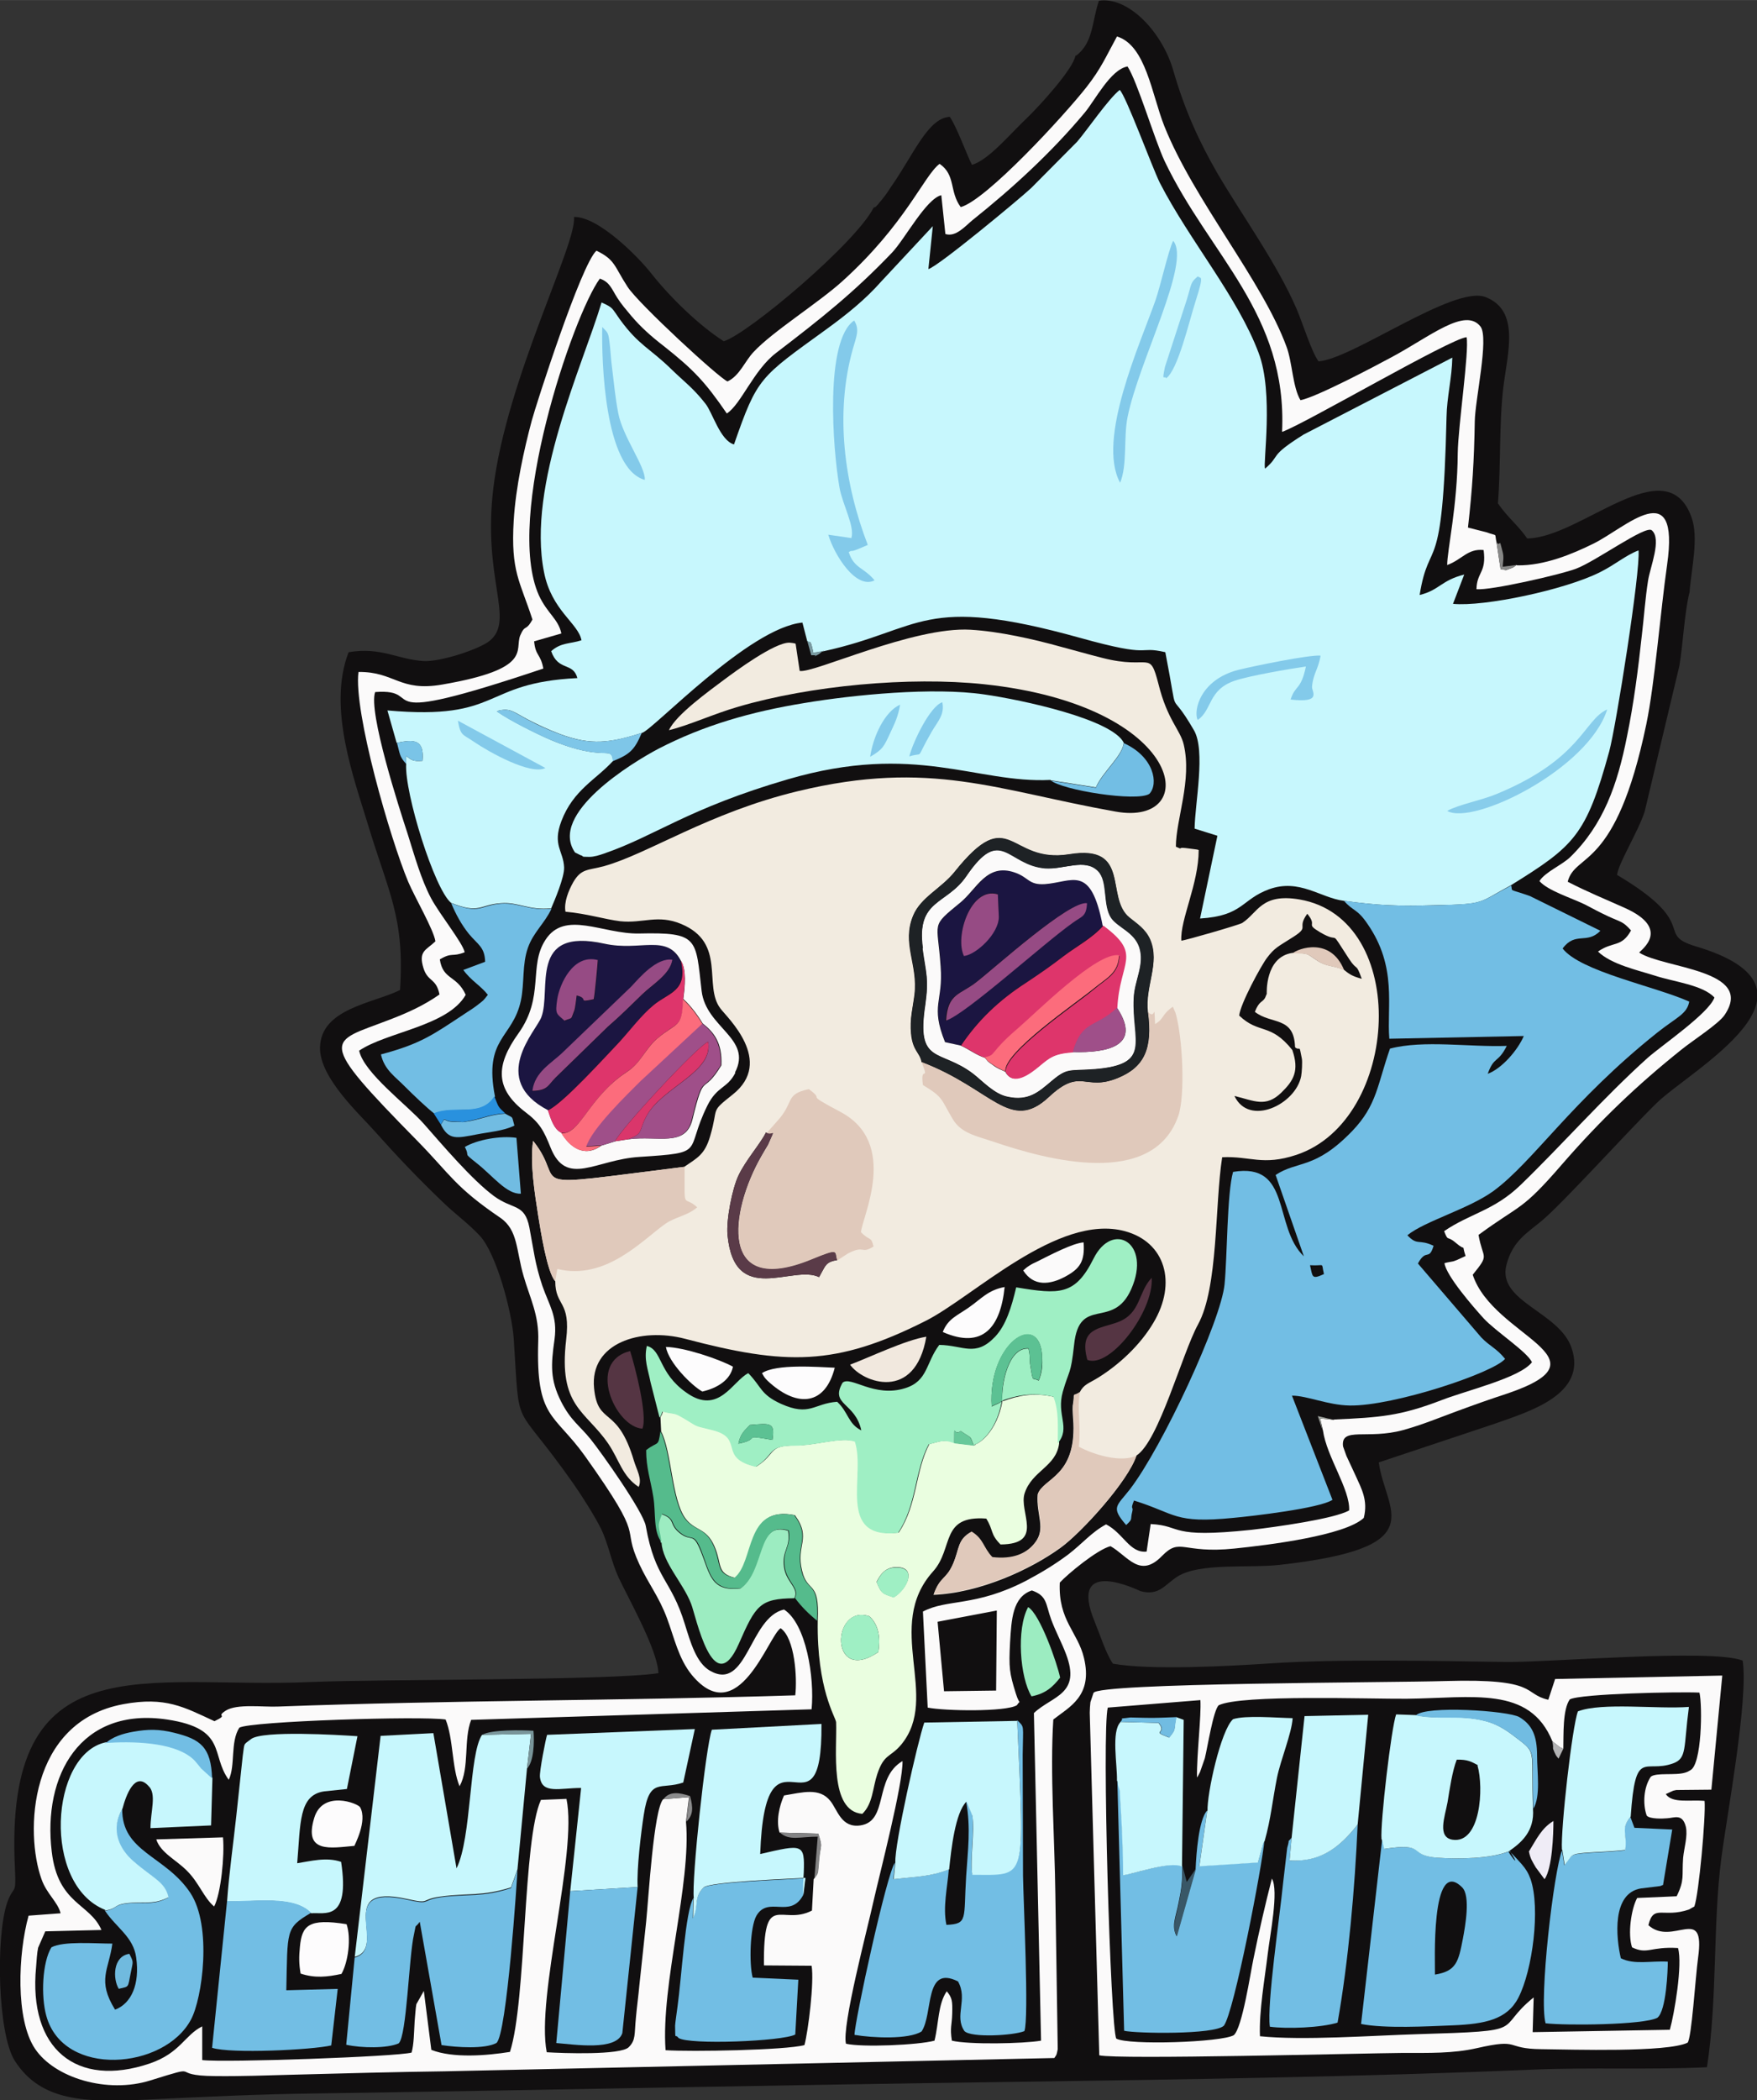 <?xml version="1.0" encoding="UTF-8"?>
<!DOCTYPE svg PUBLIC "-//W3C//DTD SVG 1.1//EN" "http://www.w3.org/Graphics/SVG/1.1/DTD/svg11.dtd">
<!-- Creator: CorelDRAW -->
<svg xmlns="http://www.w3.org/2000/svg" xml:space="preserve" width="34.6mm" height="41.346mm" version="1.1" style="shape-rendering:geometricPrecision; text-rendering:geometricPrecision; image-rendering:optimizeQuality; fill-rule:evenodd; clip-rule:evenodd"
viewBox="0 0 51.61 61.67"
 xmlns:xlink="http://www.w3.org/1999/xlink"
 xmlns:xodm="http://www.corel.com/coreldraw/odm/2003">
 <rect x="0" y="0" width="51.61" height="61.67" fill="#333333" stroke="none"/>
 <defs>
  <style type="text/css">
   <![CDATA[
    .fil0 {fill:#110F10}
    .fil8 {fill:#1B1541}
    .fil9 {fill:#1E2225}
    .fil27 {fill:#2991DE}
    .fil29 {fill:#395767}
    .fil21 {fill:#553543}
    .fil13 {fill:#55BB8C}
    .fil16 {fill:#5A3B48}
    .fil25 {fill:#5CC193}
    .fil33 {fill:#68C89A}
    .fil28 {fill:#70BADE}
    .fil19 {fill:#71BCE2}
    .fil4 {fill:#72BEE4}
    .fil32 {fill:#79959A}
    .fil37 {fill:#7A9BA2}
    .fil30 {fill:#7AC4E7}
    .fil23 {fill:#7EC6E8}
    .fil31 {fill:#838384}
    .fil15 {fill:#83CAEA}
    .fil35 {fill:#888887}
    .fil22 {fill:#88CDEB}
    .fil34 {fill:#8B8B8C}
    .fil17 {fill:#964B84}
    .fil11 {fill:#9CECC1}
    .fil38 {fill:#9EA29D}
    .fil12 {fill:#9F4F89}
    .fil6 {fill:#9FEFC4}
    .fil36 {fill:#B3B3B4}
    .fil1 {fill:#C7F7FD}
    .fil24 {fill:#DA366B}
    .fil10 {fill:#DE356B}
    .fil7 {fill:#E0C9BB}
    .fil5 {fill:#EAFEE0}
    .fil26 {fill:#EFECF6}
    .fil20 {fill:#F1E8DE}
    .fil2 {fill:#F2EBE0}
    .fil3 {fill:#FBFAFA}
    .fil14 {fill:#FC6C7C}
    .fil18 {fill:#FDFCFD}
   ]]>
  </style>
 </defs>
 <g id="Camada_x0020_1">
  <g id="_2050966989024">
   <path class="fil0" d="M31.59 1.63c-0.06,0.39 -1.05,1.47 -1.39,1.8 -0.56,0.53 -1.15,1.26 -1.65,1.41 -0.17,-0.34 -0.44,-1.1 -0.65,-1.41 -0.64,0.03 -1.06,1.1 -1.71,2.03 -0.1,0.15 -0.14,0.22 -0.26,0.37 -0.01,0.02 -0.13,0.15 -0.13,0.16 -0.13,0.14 -0.05,0.06 -0.14,0.11 -0.53,1.04 -3.67,3.69 -4.4,3.92 -0.75,-0.48 -1.59,-1.31 -2.12,-1.98 -0.39,-0.5 -1.57,-1.69 -2.28,-1.67 0.09,0.79 -1.98,4.75 -2.37,7.97 -0.32,2.67 0.64,3.85 -0.1,4.47 -0.3,0.25 -1.46,0.63 -1.95,0.6 -0.77,-0.05 -1.25,-0.42 -2.2,-0.26 -0.63,1.62 0.16,3.71 0.58,5.1 0.6,1.98 1.07,2.7 0.93,4.82 -0.78,0.39 -2.34,0.54 -2.35,1.7 -0.01,0.89 1.2,1.98 1.61,2.45 0.67,0.75 1.27,1.38 1.99,2.07 0.38,0.37 0.72,0.6 1.09,0.99 0.49,0.52 0.95,2.25 1,3.03 0.19,2.87 -0.05,1.68 1.77,4.28 0.23,0.33 0.6,0.91 0.79,1.29 0.22,0.45 0.3,0.96 0.52,1.44 0.28,0.6 1.15,2.13 1.17,2.81 -1.46,0.22 -8.11,0.17 -10.24,0.26 -4.84,0.21 -9.01,-1.23 -8.66,5.5 0.04,0.8 -0.04,0.44 -0.23,0.98 -0.34,1 -0.28,3.87 0.23,4.65 0.77,1.19 2.06,1.22 3.88,1.13 1.69,-0.08 3.26,-0.16 4.98,-0.18 6.83,-0.1 13.66,-0.25 20.48,-0.34 4.96,-0.07 10.31,-0.15 15.26,-0.36 1.67,-0.07 3.43,0.01 5.1,-0.07 0.31,-2 0.17,-4.18 0.42,-6.12 0.17,-1.31 0.8,-4.66 0.63,-5.82 -0.91,-0.36 -5.73,0.06 -6.97,0.04 -2.07,-0.03 -4.92,-0.09 -6.88,0.04 -1.18,0.08 -3.55,0.21 -4.65,0.01 -0.21,-0.31 -0.37,-0.83 -0.53,-1.22 -0.83,-1.99 1.33,-0.91 1.34,-0.91 0.55,0.15 0.71,-0.19 1.09,-0.43 0.66,-0.41 2.08,-0.24 2.99,-0.34 4.57,-0.51 3.11,-1.57 2.92,-3.01l3.42 -1.14c0.98,-0.35 2.72,-0.85 2.24,-2.23 -0.37,-1.06 -2.19,-1.35 -1.91,-2.43 0.18,-0.7 0.61,-0.94 1.02,-1.28 0.63,-0.52 2.55,-2.65 3.39,-3.47 0.99,-0.97 5.39,-3.34 1.16,-4.6 -1.24,-0.37 0.17,-0.62 -2.32,-2.1 0.04,-0.35 0.62,-1.27 0.81,-1.86l1.02 -4.28c0.11,-0.66 0.15,-1.58 0.3,-2.17 0.05,-0.68 0.28,-1.6 0.05,-2.21 -0.75,-2.02 -3.24,0.62 -4.82,0.64 -0.27,-0.39 -0.58,-0.62 -0.86,-1.03 0.09,-1.15 0.03,-2.33 0.16,-3.42 0.13,-1.03 0.49,-2.25 -0.53,-2.64 -0.93,-0.35 -3.9,1.82 -4.9,1.89 -0.21,-0.29 -0.46,-1.11 -0.64,-1.53 -0.57,-1.33 -1.61,-2.76 -2.34,-4.01 -0.53,-0.92 -0.95,-1.84 -1.28,-2.98 -0.32,-1.14 -1.32,-2.2 -2.19,-2.07 -0.21,0.61 -0.16,1.24 -0.68,1.62z"/>
   <path class="fil1" d="M11.66 21.81c0.49,-0.1 0.81,-0.11 0.75,0.53 -0.29,0.02 -0.31,-0.02 -0.48,-0.14l0 0.23c-0.05,0.85 0.83,3.68 1.32,4.08 0.85,0.34 0.83,0.05 1.47,0.01 0.5,-0.04 0.83,0.22 1.47,0.15 0.1,-0.23 0.39,-0.91 0.38,-1.2 -0.02,-0.49 -0.35,-0.65 -0.08,-1.36 0.35,-0.92 1.02,-1.22 1.52,-1.77 -0.05,-0.48 -0.23,0.06 -1.84,-0.62 -0.42,-0.18 -1.21,-0.58 -1.57,-0.83 0.02,-0.01 0.05,-0.03 0.07,-0.03 0.33,-0.07 0.42,0.05 0.84,0.27 0.35,0.18 0.57,0.28 0.93,0.42 0.93,0.35 1.49,0.26 2.42,-0.03 0.33,-0.1 3.14,-3.09 4.71,-3.24l0.14 0.54c0.09,0.1 0.09,-0.11 0.18,0.35l0.31 -0.05c2.92,-0.64 2.86,-1.69 7.53,-0.39 2.19,0.61 1.64,0.22 2.5,0.42 0.43,2.22 0.04,0.91 0.84,2.29 0.35,0.6 0.03,2.15 0.02,2.89l0.67 0.21 -0.51 2.43c1.27,-0.08 1.21,-0.56 2.03,-0.86 0.89,-0.32 1.5,0.25 2.19,0.34 1.04,0.14 1.57,0.16 2.68,0.13 1.5,-0.03 1.25,-0.06 2.22,-0.58 1.87,-1.16 2.22,-1.46 2.9,-3.94 0.2,-0.74 0.92,-5.29 0.86,-5.9 -0.39,0.15 -0.67,0.41 -1.13,0.64 -1.03,0.52 -3.41,1.02 -4.32,0.93l0.33 -0.86c-0.68,0.17 -0.73,0.46 -1.31,0.6 0.29,-1.78 0.68,-0.34 0.79,-5.22 0.01,-0.6 0.16,-1.16 0.17,-1.75l-4.37 2.26c-1.05,0.66 -0.65,0.59 -1.13,1 -0.07,-0.13 0.26,-2.22 -0.19,-3.4 -0.62,-1.65 -2.03,-3.3 -2.9,-4.99 -0.22,-0.44 -1,-2.57 -1.18,-2.73 -0.33,0.26 -0.95,1.17 -1.25,1.52l-1.35 1.36c-0.33,0.31 -2.74,2.31 -3.02,2.38l0.13 -1.26 -1.52 1.63c-0.46,0.52 -0.99,0.95 -1.61,1.4 -1.96,1.42 -2.02,1.4 -2.71,3.38 -0.41,-0.12 -0.63,-0.94 -0.84,-1.2 -0.36,-0.46 -0.62,-0.64 -0.98,-0.99 -0.65,-0.64 -0.97,-0.71 -1.53,-1.48 -0.25,-0.35 -0.19,-0.34 -0.54,-0.5 -0.55,1.84 -2.2,5.36 -1.69,7.92 0.22,1.13 1.01,1.5 1.1,2 -0.34,0.11 -0.6,0.06 -0.89,0.32 0.21,0.6 0.64,0.31 0.77,0.79 -2.85,0.14 -2.19,1.25 -5.58,0.95l0.27 0.95z"/>
   <path class="fil2" d="M24.59 37c-0.32,0.05 -0.34,0.16 -0.46,0.37l-0.07 0.13c-0.77,-0.38 -2.49,0.89 -2.69,-1.24 -0.04,-0.45 0.14,-1.36 0.32,-1.74 0.21,-0.45 0.65,-0.94 0.81,-1.27 0.2,0.14 0.31,-0.22 0.06,0.36 -0,0 -0.18,0.3 -0.2,0.34 -0.93,1.62 -1.27,4.16 1.48,3.03 0.85,-0.35 0.66,-0.23 0.75,0.02zm9.13 -7.27c0.14,1.06 -0.1,1.61 -0.88,1.93 -0.99,0.41 -1.08,-0.33 -2.03,0.56 -1.14,1.06 -1.66,-0.24 -3.74,-1.03 -0.05,-0.29 -0.26,-0.32 -0.31,-0.84 -0.04,-0.43 0.05,-0.74 0.1,-1.14 0.11,-0.89 -0.38,-1.5 -0.04,-2.32 0.22,-0.54 0.83,-0.8 1.22,-1.29 1.64,-2.05 1.57,-0.22 3.36,-0.51 1.84,-0.3 1.05,1.27 1.77,1.86 0.22,0.18 0.47,0.33 0.61,0.65 0.3,0.69 -0.16,1.36 -0.07,2.13zm-13.61 4.53c-5.07,0.63 -3.38,0.57 -4.45,-0.76 -0.1,0.63 0.05,1.56 0.15,2.2 0.07,0.43 0.26,1.66 0.5,1.92 -0,0.75 0.46,0.56 0.32,1.72 -0.23,1.96 0.56,2.07 1.23,3.04 0.33,0.48 0.41,0.96 0.9,1.28 0.11,-0.24 -0.06,-0.5 -0.14,-0.77 -0.49,-1.65 -1.06,-1 -1.17,-2.13 -0.13,-1.33 1.37,-1.79 2.67,-1.45 2.96,0.78 4.42,0.81 7.06,-0.52 1.4,-0.7 3.89,-3.17 5.86,-2.64 1.19,0.32 1.54,1.52 0.84,2.69 -0.39,0.66 -1.01,1.23 -1.62,1.61 -0.29,0.18 -0.42,0.19 -0.55,0.44 -0.26,0.18 -0.12,-0.09 -0.2,0.39 -0.01,0.09 0.01,0.41 0.02,0.52 0.06,1.57 -0.89,1.62 -1.05,2.08 -0.05,0.61 0.26,1 -0.09,1.44 -0.25,0.32 -0.65,0.49 -1.25,0.42 -0.27,-0.28 -0.25,-0.53 -0.61,-0.75 -0.42,0.23 -0.34,0.48 -0.54,0.94 -0.21,0.48 -0.38,0.36 -0.57,0.9 1.38,-0.06 2.86,-0.75 3.73,-1.38 0.6,-0.43 1.99,-1.95 2.23,-2.71 0.66,-0.42 1.34,-2.99 1.81,-3.85 0.6,-1.09 0.49,-3.51 0.71,-4.91 0.83,-0.04 1.18,0.26 2.18,-0.07 3.06,-1.02 3.36,-6.94 0.09,-7.5 -1.12,-0.19 -1.22,0.39 -1.68,0.69 -0.07,0.05 -1.69,0.52 -1.79,0.52 -0.04,-0.61 0.51,-1.67 0.51,-2.66 -0.02,-0.01 -0.06,-0.02 -0.08,-0.02l-0.31 -0.04c-0.26,-0.03 -0.04,0.07 -0.28,-0.04 0,-0.8 0.48,-1.95 0.23,-3 -0.1,-0.43 -0.48,-0.72 -0.74,-1.77 -0.27,-1.04 -0.23,-0.41 -1.64,-0.77 -0.44,-0.11 -0.81,-0.22 -1.23,-0.33 -0.79,-0.22 -1.8,-0.45 -2.65,-0.5 -1.68,-0.1 -4.62,1.29 -5.02,1.21l-0.12 -0.8c-0.03,-0.01 -0.07,-0.02 -0.09,-0.02 -0.02,-0 -0.06,-0.01 -0.09,-0.01 -0.44,-0.01 -1.6,0.85 -1.91,1.08 -0.44,0.33 -1.43,1.04 -1.63,1.49 0.58,-0.14 1.34,-0.49 2.04,-0.69 2.11,-0.62 5.02,-0.89 7.21,-0.66 5.95,0.63 6.43,4.2 3.87,3.74 -3.49,-0.62 -5.43,-1.54 -9.33,-0.6 -2.62,0.63 -4.4,1.84 -5.69,2.2 -0.47,0.13 -0.67,0.06 -0.91,0.47 -0.14,0.25 -0.28,0.59 -0.23,0.87 0.65,0.06 1.13,0.22 1.61,0.28 0.66,0.07 1.1,-0.21 1.79,0.08 1.34,0.56 0.64,1.81 1.15,2.48 0.19,0.26 1.6,1.55 0.36,2.53 -0.68,0.54 -0.4,0.34 -0.66,1.22 -0.16,0.55 -0.38,0.64 -0.79,0.92zm17.94 -3.5c0.16,0.11 0.1,-0.13 0.19,0.32 0.02,0.09 0,0.42 -0.02,0.52 -0.16,0.83 -1.53,1.49 -1.96,0.58 0.58,0.14 0.92,0.35 1.38,-0.1 0.36,-0.35 0.53,-0.64 0.32,-1.25 -0.65,-0.81 -0.97,-0.45 -1.56,-1.01 0.03,-0.34 0.65,-1.48 0.82,-1.7 0.22,-0.29 0.33,-0.33 0.69,-0.56 0.62,-0.38 0.15,-0.26 0.49,-0.73 0.32,0.39 -0.08,0.27 0.37,0.54 0.66,0.39 0.22,-0.19 0.86,0.79 0.25,0.38 0.19,0.08 0.37,0.58 -0.3,-0.08 -0.38,-0.15 -0.53,-0.27 -0.36,-0.14 -0.5,-0.08 -0.8,-0.28 -0.33,-0.22 -0.22,-0.19 -0.71,-0.21 -0.81,0.12 -0.75,1.2 -0.75,1.2l-0.05 0.12c-0.08,0.14 -0.17,0.08 -0.3,0.41 0.48,0.38 1.15,0.12 1.18,1.03z"/>
   <path class="fil3" d="M27.54 47.62l1.74 -0.33 -0.02 2.35 -1.53 0.02 -0.19 -2.05zm11.63 -5.93l-0.39 -0.04 0.08 0.35c0.11,0.78 0.8,1.73 0.77,2.35 -0.44,0.25 -2.18,0.49 -2.87,0.57 -2.47,0.26 -2,-0.12 -2.96,-0.17l-0.12 0.81c-0.5,0.05 -0.68,-0.54 -1.19,-0.8 -0.43,0.23 -0.7,0.57 -1.12,0.89 -0.39,0.29 -0.77,0.52 -1.22,0.76 -1.5,0.78 -2.32,0.53 -3.04,0.91l0.14 2.82c0.49,0.1 2.3,0.13 2.62,-0.07 0.12,-0.19 0.09,0.04 -0.03,-0.34 -0.19,-0.61 -0.21,-0.76 -0.17,-1.51 0.04,-0.66 0.07,-1.33 0.64,-1.52 0.46,0.16 0.4,0.4 0.57,0.86 0.13,0.35 0.31,0.68 0.43,1 0.46,1.2 -0.4,1.23 -0.94,1.74l0.21 9.62c-0.52,0.09 -2.13,0.12 -2.62,0 -0.06,-0.39 0,-0.44 0.01,-0.79 0.01,-0.37 0,-0.47 -0.16,-0.66 -0.26,0.38 -0.23,0.92 -0.36,1.45 -0.48,0.13 -2.13,0.2 -2.6,0.09 -0.13,-0.51 0.64,-3.41 0.8,-4.15 0.19,-0.84 0.88,-3.49 0.86,-4.15 -0.85,0.5 -0.4,1.77 -1.24,1.89 -0.56,0.08 -0.67,-0.46 -0.88,-0.72 -0.32,-0.4 -0.82,-0.25 -1.36,-0.16 -0.14,0.31 -0.24,0.76 -0.13,1.09l1.13 0.03c0.14,0.42 0.08,0.29 0.03,0.72 -0.05,0.52 -0.01,0.4 -0.16,0.62l-0.05 0.92c-0.91,0.47 -1.43,-0.64 -1.41,1.61l1.4 0.01c0.08,0.48 -0.1,1.92 -0.21,2.33 -0.55,0.15 -3.34,0.2 -4.08,0.15 -0.14,-1.94 0.76,-4.89 0.6,-6.71l0.09 -0.72 -0.76 0.06c-0.28,0.31 -0.43,2.92 -0.5,3.6 -0.07,0.64 -0.13,1.24 -0.2,1.87 -0.03,0.33 -0.07,0.61 -0.1,0.94 -0.05,0.5 0,0.66 -0.21,0.87 -0.23,0.24 -1.94,0.18 -2.41,0.15 -0.32,-1.63 0.91,-5.85 0.58,-7.44l-0.75 0.03c-0.54,1.18 -0.42,5.87 -0.91,7.4 -0.68,0.11 -1.68,0.19 -2.31,-0.06l-0.22 -1.73 -0.22 0.39c-0.02,0.08 -0.04,0.41 -0.05,0.5 -0.02,0.33 -0.02,0.67 -0.09,0.92 -0.43,0.12 -5.49,0.3 -6.15,0.22l-0 -0.99c-0.52,0.26 -0.64,0.78 -1.54,1.09 -2.16,0.73 -3.57,-0.43 -3.34,-2.83 0.01,-0.15 0.03,-0.44 0.06,-0.57l0.21 -0.48 1.65 -0.04c-0.34,-0.79 -1.28,-0.75 -1.46,-2.3 -0.27,-2.24 0.84,-4.26 3.39,-3.88 1.78,0.27 1.27,1.04 1.81,1.77 0.2,-0.42 0.04,-1.11 0.31,-1.53 0.32,-0.19 5.35,-0.35 6.06,-0.24 0.23,0.57 0.18,1.41 0.41,1.96 0.3,-0.55 0.11,-1.36 0.34,-1.95l10 -0.31c0.09,-0.94 -0.16,-2.51 -0.81,-2.93 -1.02,0.23 -1.08,2.42 -2.17,1.8 -0.41,-0.23 -0.58,-0.85 -0.74,-1.36 -0.41,-1.35 -0.87,-1.31 -1.15,-2.89 -0.07,-0.42 -1.32,-2.18 -1.62,-2.55 -0.33,-0.41 -0.58,-0.54 -0.87,-1.11 -0.32,-0.64 -0.3,-1.06 -0.19,-1.83 0.09,-0.68 -0.16,-0.99 -0.36,-1.57 -0.22,-0.66 -0.25,-1.03 -0.38,-1.71 -0.14,-0.71 -0.48,-0.51 -1.04,-0.92 -0.65,-0.48 -1.53,-1.52 -2.05,-2.11 -0.49,-0.56 -1.77,-1.5 -1.91,-2.16 0.81,-0.55 2.61,-0.72 3.13,-1.64 -0.26,-0.58 -0.67,-0.43 -0.76,-1.04 0.37,-0.22 0.35,-0.06 0.73,-0.21 -0.06,-0.28 -0.72,-1.09 -0.99,-1.59 -0.29,-0.55 -0.48,-1.23 -0.69,-1.9 -0.23,-0.7 -1.16,-3.57 -0.95,-4.15 1.61,-0.12 -0.48,1.13 4.94,-0.69 -0.08,-0.44 -0.23,-0.36 -0.27,-0.8l0.8 -0.23c-0.09,-0.43 -0.41,-0.58 -0.66,-1.12 -1.02,-2.27 1,-8.22 1.79,-9.3 0.29,0.1 0.34,0.29 0.51,0.56 0.12,0.19 0.26,0.35 0.41,0.53 0.28,0.33 0.58,0.6 0.97,0.9 0.87,0.69 1.2,1.04 1.84,1.97 0.42,-0.27 0.79,-1.28 1.45,-1.78 1.32,-1.01 2.27,-1.76 3.4,-2.94 0.38,-0.4 1,-1.58 1.45,-1.69l0.12 1.14c0.31,0.1 0.59,-0.24 0.8,-0.41 1.19,-0.95 2.32,-1.99 3.29,-3.15 0.31,-0.37 0.76,-1.27 1.26,-1.36 0.29,0.44 0.79,2.14 1.09,2.78 1.32,2.77 3.61,4.48 3.45,7.95 0.64,-0.22 4.96,-2.75 5.42,-2.78 0.08,0.42 -0.25,2.61 -0.26,3.41 -0.01,1.56 -0.31,2.84 -0.31,3.28 0.44,-0.16 0.6,-0.49 1.07,-0.44 0.09,0.67 -0.2,0.64 -0.21,1.15 0.42,0.04 2.47,-0.43 2.92,-0.6 0.59,-0.22 2.05,-1.29 2.23,-1.13 0.3,0.26 -0.05,1.08 -0.11,1.48 -0.08,0.5 -0.12,1.08 -0.18,1.58 -0.11,1.02 -0.24,2.03 -0.44,3 -0.28,1.41 -0.69,2.58 -1.66,3.53 -0.23,0.23 -0.74,0.44 -0.91,0.71 0.24,0.28 0.95,0.5 1.34,0.69 0.23,0.12 0.43,0.23 0.69,0.35 0.37,0.17 0.42,0.14 0.66,0.41 -0.28,0.51 -0.53,0.31 -0.97,0.62 0.39,0.38 1.18,0.55 1.68,0.71 0.55,0.18 1.4,0.27 1.74,0.64 -0.16,0.46 -1.54,1.4 -1.96,1.77 -1.28,1.15 -2.51,2.55 -3.74,3.74 -0.78,0.75 -1.48,0.83 -2.24,1.35 0.13,0.33 0.07,0.11 0.34,0.34 0.35,0.3 0.15,-0.04 0.29,0.39l-0.26 0.12c-0.03,0.01 -0.06,0.02 -0.08,0.03 -0.07,0.02 -0.18,0.03 -0.28,0.06 0.05,0.37 0.85,1.29 1.15,1.62 0.35,0.38 1.29,0.99 1.42,1.29 -0.36,0.46 -1.9,0.82 -2.65,1.11 -1.22,0.47 -1.82,0.51 -3.15,0.57zm5.37 -25.1c-0.09,0.07 -0.05,0.06 -0.22,0.12 -0.29,0.1 0.09,0.01 -0.24,0.01l-0.12 -0.79c-0.07,-0.31 0.05,-0.17 -0.29,-0.3l-0.55 -0.14c0.13,-1.15 0.18,-1.95 0.2,-3.12 0.01,-0.64 0.42,-2.44 0.17,-2.78 -0.45,-0.58 -1.48,0.29 -2.6,0.89 -0.48,0.26 -2.22,1.18 -2.69,1.27 -0.23,-0.38 -0.24,-1.12 -0.41,-1.57 -0.71,-1.94 -2.72,-4.3 -3.59,-6.48 -0.37,-0.93 -0.54,-2.37 -1.39,-2.63 -0.33,0.6 -0.46,0.93 -0.89,1.48 -0.64,0.82 -2.95,3.33 -3.7,3.53 -0.34,-0.46 -0.14,-0.94 -0.62,-1.27 -0.46,0.34 -0.99,1.76 -2.86,3.45 -0.71,0.64 -2.04,1.47 -2.6,2.07 -0.26,0.27 -0.41,0.7 -0.77,0.87 -0.26,-0.11 -2.6,-2.27 -2.93,-2.77 -0.4,-0.61 -0.36,-0.8 -0.92,-1.07 -0.45,0.4 -1.78,4.54 -1.9,4.99 -0.23,0.86 -0.47,1.95 -0.53,2.93 -0.09,1.51 0.18,1.77 0.55,2.91 -0.2,0.37 -0.21,0.12 -0.36,0.47 -0.17,0.43 0.38,0.98 -2.29,1.44 -1.26,0.22 -1.39,-0.38 -2.46,-0.37 -0.15,1.17 0.94,4.92 1.46,6.16 0.19,0.45 0.75,1.41 0.8,1.75 -0.27,0.26 -0.51,0.28 -0.35,0.79 0.13,0.41 0.37,0.28 0.47,0.77 -0.44,0.31 -0.91,0.53 -1.49,0.75 -1.76,0.68 -2.18,0.48 0.85,3.56 0.96,0.98 1.09,1.34 2.43,2.25 0.52,0.36 0.46,0.96 0.68,1.71 0.19,0.66 0.46,1.15 0.43,1.92 -0.07,2.28 0.46,2.09 1.37,3.36 1.86,2.61 1.03,1.95 1.6,3.18 0.28,0.6 0.57,0.94 0.81,1.58 0.22,0.59 0.34,1.19 0.73,1.67 1.37,1.65 2.25,-1.15 2.61,-1.37 0.42,0.29 0.49,1.46 0.43,1.97 -5.04,0.16 -10.1,0.14 -15.19,0.33 -0.44,0.02 -1.21,-0.09 -1.54,0.12 -0.32,0.21 0.12,0.09 -0.33,0.31 -0.89,-0.41 -1.43,-0.73 -2.68,-0.5 -2.79,0.52 -2.89,3.78 -2.4,5.14 0.15,0.43 0.48,0.67 0.56,1l-0.94 0.07c-0.31,1.11 -0.39,3.05 0.19,3.91 0.58,0.86 2.12,1.32 3.38,0.93 1.64,-0.51 0.47,-0.14 1.9,-0.13 0.75,0.01 1.54,-0.02 2.29,-0.04 1.49,-0.04 2.98,-0.08 4.47,-0.1l17.9 -0.39c0.07,-0.11 0.06,-0.06 0.1,-0.26l-0.07 -4.56c-0.02,-1.61 -0.16,-3.56 -0.06,-5.12 0.47,-0.37 1.17,-0.69 0.9,-1.81 -0.18,-0.76 -0.76,-1.1 -0.71,-2.21 0.24,-0.26 1.1,-0.97 1.49,-1.07 0.51,0.29 0.86,0.96 1.51,0.29 0.55,-0.56 0.58,-0.06 2.13,-0.22 0.98,-0.1 3.25,-0.38 3.8,-0.9 0.13,-0.52 -0.07,-0.86 -0.24,-1.24 -0.08,-0.18 -0.18,-0.38 -0.27,-0.58 -0.02,-0.05 -0.09,-0.25 -0.1,-0.28 -0.07,-0.59 0.72,-0.19 1.77,-0.48 0.57,-0.16 1,-0.34 1.54,-0.54 0.54,-0.2 1.02,-0.37 1.54,-0.54 3.06,-1.05 -0.44,-1.65 -1.04,-3.48 0.51,-0.63 0.3,-0.43 0.17,-1.17 1.27,-0.93 1.25,-0.68 2.46,-2.08 1.13,-1.3 2.2,-2.32 3.5,-3.36 0.32,-0.26 1.1,-0.76 1.27,-1.02 0.9,-1.33 -1.79,-1.36 -2.51,-1.83 0.04,-0.07 0.96,-0.69 -0.42,-1.31 -0.6,-0.27 -1.1,-0.47 -1.68,-0.77 0.22,-0.87 1.41,-0.3 2.31,-4.63 0.25,-1.21 0.41,-3.28 0.61,-4.68 0.38,-2.67 -1.21,-1.09 -2.16,-0.62 -0.63,0.31 -1.44,0.65 -2.24,0.64z"/>
   <path class="fil4" d="M38.48 37.15c0.46,0.03 0.32,-0.11 0.41,0.26 -0.37,0.17 -0.33,0.08 -0.41,-0.26zm0.99 -10.71c0.27,0.32 0.39,0.23 0.7,0.69 0.88,1.27 0.56,2.42 0.64,3.37l3.95 -0.08c-0.18,0.42 -0.65,0.96 -1.06,1.11 0.19,-0.53 0.3,-0.3 0.56,-0.82 -1.1,0.04 -2.44,-0.18 -3.43,0.08 -0.37,1.05 -0.38,1.66 -1.11,2.42 -1.1,1.14 -1.6,0.86 -2.25,1.29l0.83 2.39c-0.91,-0.87 -0.35,-2.77 -2.08,-2.48 -0.18,0.63 -0.17,2.51 -0.25,3.3 -0.1,1.06 -1.82,4.77 -2.78,6.02 -0.39,0.5 -0.57,0.52 -0.11,1.05 0.21,-0.2 0.11,-0.13 0.18,-0.4 0.04,-0.16 -0.07,-0.03 0.05,-0.32 1.25,0.39 1.17,0.68 2.91,0.51 0.55,-0.05 2.54,-0.28 2.92,-0.53l-1.19 -3.06c0.45,0 1.05,0.28 1.7,0.29 1.28,0.02 4.22,-0.96 4.56,-1.37 -0.26,-0.32 -0.44,-0.36 -0.7,-0.63l-1.86 -2.17c0.25,-0.46 0.32,-0.06 0.46,-0.52 -0.44,-0.21 -0.47,0.01 -0.77,-0.31 0.52,-0.42 1.8,-0.77 2.53,-1.3 1.17,-0.86 2.29,-2.64 4.81,-4.65 0.58,-0.46 0.87,-0.54 0.94,-0.91 -1,-0.45 -3.19,-0.88 -3.72,-1.56 0.38,-0.51 0.71,-0.11 1.11,-0.52l-2.07 -1.02c-0.65,-0.23 -0.5,-0.11 -0.55,-0.31 -0.98,0.51 -0.72,0.54 -2.22,0.58 -1.1,0.03 -1.64,0.01 -2.68,-0.13z"/>
   <path class="fil5" d="M25.54 47.46c0.29,0.27 0.32,0.67 0.26,1.05 -1.45,0.98 -1.38,-1.43 -0.26,-1.05zm0.71 -0.56c-0.32,-0.11 -0.36,-0.1 -0.5,-0.45 0.1,-0.21 0.24,-0.4 0.51,-0.43 0.72,-0.06 0.39,0.65 -0.01,0.88zm3.2 -5.78c-0.18,1 -0.75,1.27 -0.75,1.27 -0.01,-0.02 -0.05,0.03 -0.07,0.05l-0.58 -0.07c-0.31,-0.13 -0.44,-0.04 -0.75,0.03 -0.42,0.79 -0.35,1.78 -0.9,2.6 -1.83,0.19 -0.95,-1.69 -1.27,-2.68 -0.43,-0.14 -1.12,0.12 -1.77,0.12 -0.82,0 -0.55,0.25 -1.14,0.62 -1.12,-0.25 -0.33,-0.83 -1.25,-1.07 -0.57,-0.15 -0.39,-0.06 -0.83,-0.33 -0.11,-0.07 -0.22,-0.15 -0.35,-0.16 -0.47,-0.06 -0.23,-0.13 -0.39,0.11l0.02 0.42c0.31,0.59 0.31,2 0.71,2.55 0.28,0.38 0.61,0.27 0.85,0.81 0.24,0.54 0.05,0.8 0.61,0.94 0.6,-0.47 0.29,-2.14 1.76,-1.84 0.5,0.69 0.02,0.87 0.21,1.63 0.16,0.68 0.52,0.25 0.46,1.47 -0.03,2.02 0.53,2.83 0.54,2.98 0.03,0.79 -0.21,2.61 0.77,2.69 0.31,-0.3 0.3,-0.75 0.44,-1.17 0.2,-0.6 0.38,-0.48 0.7,-0.86 1.17,-1.41 -0.52,-3.47 0.94,-5.09 0.61,-0.68 0.2,-1.65 1.56,-1.55 0.22,0.35 0.11,0.45 0.42,0.76 1.31,-0.01 0.52,-0.96 0.71,-1.51 0.22,-0.66 0.92,-0.77 1.01,-1.45 0,-0.46 0.04,-0.95 -0.13,-1.37 -0.62,-0.15 -1.11,-0.03 -1.51,0.12z"/>
   <path class="fil3" d="M45.6 51.13l0.24 0.19c0.01,-0.02 0.05,0.02 0.08,0.03 0.01,-0.43 -0.02,-1.15 0.19,-1.45 0.3,-0.17 3.23,-0.23 3.81,-0.2 0.09,0.39 0.07,2.12 -0.27,2.28 -0.02,0.01 -0.05,0.03 -0.07,0.04 -0.02,0.01 -0.05,0.02 -0.08,0.03 -0.29,0.09 -0.85,-0.01 -1.01,0.12 -0.21,0.31 -0.24,0.8 -0.12,1.14 0.09,0.11 0.49,0.09 0.6,0.08 0.21,-0.01 0.45,-0.15 0.55,0.25 0.06,0.27 -0.05,0.61 -0.08,0.91 -0.04,0.55 0.05,0.64 -0.19,1.13l-1.16 0.05c-0.18,0.33 -0.28,1.07 -0.15,1.45 0.46,0.22 0.53,-0.03 1.35,0.02 0.14,0.48 -0.11,1.94 -0.24,2.4l-4.03 0.07 0.03 -1.02c-1.2,0.97 -0.03,0.98 -3.42,1.08 -1.32,0.04 -3.37,0.19 -4.62,0.06 -0.03,-0.74 0.14,-1.68 0.23,-2.43 0.06,-0.52 0.33,-1.85 0.12,-2.2 -0.19,0.74 -0.38,1.56 -0.54,2.35 -0.09,0.42 -0.33,2.04 -0.58,2.25 -0.37,0.21 -3.09,0.3 -3.45,0.1 -0.17,-0.27 -0.43,-9.05 -0.25,-9.72l2.72 -0.22c0.03,0.46 -0.11,1.6 -0.1,2.27 0.02,-0.02 0.04,-0.06 0.05,-0.08 0.01,-0.02 0.03,-0.06 0.04,-0.08l0.14 -0.4c0.08,-0.32 0.25,-1.42 0.41,-1.56 0.67,-0.32 4.45,-0.18 5.52,-0.19 1.94,-0.02 3.61,-0.39 4.28,1.25zm4.97 -1.93l-4.89 0.1 -0.2 0.61c-0.76,-0.17 -0.25,-0.63 -3.01,-0.55 -1.6,0.05 -10.24,0.05 -10.35,0.35l-0.09 0.27c-0.01,0.07 -0.02,0.23 -0.02,0.31l0.28 10.06c0.53,0.13 7.72,-0.06 8.94,-0.07 0.73,-0 1.45,0.02 2.15,-0.14 1.32,-0.3 0.79,0.02 1.9,0.03 0.9,0.01 3.69,0.1 4.29,-0.19 0.12,-0.12 0.23,-1.92 0.31,-2.5 0.22,-1.59 -0.75,-0.31 -1.46,-0.95 0.15,-0.63 0.43,-0.2 1.19,-0.46l0.16 -0.09c0.13,-0.35 0.34,-2.64 0.3,-3.1 -0.43,-0.04 -0.95,0.08 -1.14,-0.2l0.22 -0.1c0.03,-0.01 0.06,-0.01 0.09,-0.02l1.03 -0.01 0.32 -3.35z"/>
   <path class="fil1" d="M30.86 22.91l1.33 0.21c0.19,-0.45 0.78,-0.92 0.82,-1.31 -0.34,-0.69 -2.98,-1.26 -4.1,-1.42 -1.5,-0.22 -3.83,0.01 -5.27,0.25 -1.6,0.26 -2.97,0.66 -4.29,1.34 -0.8,0.42 -3.24,1.92 -2.46,3.05l0.16 0.08c0.13,0.03 -0.04,0.05 0.26,0.05 0.14,0 0.3,-0.05 0.44,-0.1 1.51,-0.52 2.45,-1.32 5.4,-2.18 3.74,-1.09 5.53,0.13 7.71,0.02z"/>
   <path class="fil6" d="M21.69 42.39c0.06,-0.28 0.16,-0.37 0.34,-0.55 0.6,-0.05 0.74,-0.08 0.66,0.44 -0.96,-0.17 -0.29,-0.03 -1,0.11zm7.76 -1.26c-0.15,0.11 -0.1,0.06 -0.32,0.17 -0.12,-1.87 1.4,-2.83 1.48,-1.49 0.02,0.28 -0,0.5 -0.1,0.73 -0.19,-0.11 -0.16,0.09 -0.24,-0.41 -0.04,-0.22 0,-0.29 -0.06,-0.53 -0.59,-0.04 -0.8,1.05 -0.77,1.54zm-10.07 0.49c0.16,-0.24 -0.08,-0.17 0.39,-0.11 0.13,0.02 0.24,0.1 0.35,0.16 0.44,0.27 0.26,0.18 0.83,0.33 0.92,0.24 0.13,0.81 1.25,1.07 0.58,-0.37 0.32,-0.62 1.14,-0.62 0.65,-0 1.35,-0.26 1.77,-0.12 0.33,0.99 -0.56,2.88 1.27,2.68 0.55,-0.82 0.48,-1.81 0.9,-2.6 0.31,-0.07 0.44,-0.16 0.75,-0.03 0.01,-0.69 -0.04,-0.18 0.19,-0.36 0.37,0.25 0.25,0.11 0.39,0.43 0.02,-0.02 0.06,-0.07 0.07,-0.05 0,0 0.57,-0.26 0.75,-1.27 0.4,-0.15 0.88,-0.26 1.51,-0.12 0.17,0.42 0.13,0.91 0.13,1.37 0.39,-0.47 -0.05,-0.82 0.15,-1.52 0.19,-0.66 0.23,-0.47 0.33,-1.37 0.15,-1.47 1.14,-0.42 1.68,-1.64 0.6,-1.36 -0.55,-2.02 -1.11,-0.89 -0.54,1.08 -1,1.05 -2.27,0.84 -0.14,0.59 -0.3,1.11 -0.62,1.45 -0.58,0.61 -0.93,0.25 -1.64,0.24 -0.4,0.53 -0.33,1.06 -1,1.27 -0.91,0.29 -1.6,-0.37 -1.84,-0.16 -0.38,0.66 0.37,0.57 0.55,1.4 -0.39,-0.19 -0.38,-0.54 -0.71,-0.84 -0.69,0.05 -0.8,0.44 -1.65,0.06 -0.61,-0.28 -0.56,-0.49 -0.96,-0.9 -0.46,0.23 -0.87,1.25 -1.82,0.57 -0.83,-0.58 -0.7,-1.25 -1.16,-1.37 -0.09,0.4 0.03,0.67 0.11,1.07l0.26 1.02z"/>
   <path class="fil4" d="M42.15 57.98c0.01,-0.26 -0.14,-3.5 0.8,-2.56 0.25,0.25 0.09,1.14 0.02,1.51 -0.13,0.67 -0.19,0.95 -0.82,1.05zm2.18 -3.62c-0.53,0.22 -1.48,0.23 -2.08,0.19 -0.92,-0.06 -0.3,-0.46 -1.58,-0.26l-0.07 -0.28 -0.62 5.42c0.7,0.14 1.95,0.07 2.7,0.04 0.94,-0.04 1.59,-0.17 1.92,-0.81 0.42,-0.81 0.65,-2.63 0.36,-3.48 -0.07,-0.19 -0.14,-0.3 -0.26,-0.44 -0.97,-1.09 0.21,0.5 -0.35,-0.39z"/>
   <path class="fil4" d="M28.38 52.9c0.14,0.79 0.05,1.41 0,2.19 -0.08,1.27 0.06,1.4 -0.58,1.43 -0.11,-0.52 0.03,-1.1 0.07,-1.63 -0.57,0.22 -0.96,0.21 -1.63,0.29l0.05 -0.49c-0.24,0.3 -1.19,4.68 -1.19,5.06 0.53,0.09 1.59,0.14 1.97,-0.1 0.35,-0.52 0.07,-1.97 1.07,-1.47 0.3,0.53 -0.12,1.01 0.19,1.46 0.2,0.2 1.44,0.13 1.76,0 0.14,-0.36 -0.03,-3.84 -0.04,-4.57l-0.01 -3.54c0.01,-0.91 0.06,-0.8 -0.16,-1.02 0.2,4.79 0.31,4.52 -1.32,4.52 -0.07,-0.47 0.07,-1.32 -0,-1.74l-0.17 -0.41z"/>
   <path class="fil1" d="M10.42 57.46c1.01,-0.28 -0.65,-2.18 1.54,-1.7 0.71,0.16 0.37,0.01 0.98,-0.07 0.81,-0.11 1.21,0 2.07,-0.27l0.19 -0.53 0.28 -2.96 0.12 -1.02 -1.44 0.03c-0.39,0.57 -0.3,3.02 -0.75,3.92l-0.68 -3.97 -1.55 0.08 -0.76 6.49z"/>
   <path class="fil4" d="M37.15 54.04c-0.02,0.03 -0.03,0.07 -0.05,0.1l-0.15 0.54 -1.72 0.11 0.23 -1.63c-0.25,0.27 -0.32,1.27 -0.34,1.71l-0.56 1.98c-0.16,-0.31 -0.02,-0.56 0.06,-0.98 0.09,-0.43 0.11,-0.63 0.11,-1.07 -0.34,-0.18 -1.53,0.26 -1.73,0.25 0,-0.49 -0.02,-0.95 -0.04,-1.43l-0.06 -1.05c-0.01,-0.04 -0.05,-0.15 -0.05,-0.2 -0,-0.06 -0.02,-0.07 -0.03,-0.1l0.2 7.36c0.34,0.08 2.66,0.12 2.93,-0.15 0.3,-0.39 1.13,-4.71 1.19,-5.44z"/>
   <path class="fil4" d="M10.42 57.46l-0.25 2.58c0.45,0.1 1.2,0.11 1.54,-0.04 0.24,-0.21 0.3,-2.56 0.45,-3.2 0.08,-0.37 -0,-0.14 0.17,-0.37l0.64 3.62c0.46,0.07 1.27,0.12 1.61,-0.06 0.31,-0.23 0.61,-4.84 0.62,-5.08l-0.19 0.53c-0.86,0.28 -1.26,0.16 -2.07,0.27 -0.6,0.09 -0.27,0.23 -0.98,0.07 -2.19,-0.48 -0.54,1.42 -1.54,1.7z"/>
   <path class="fil4" d="M3.08 56.1c0.33,0.5 0.84,0.77 0.92,1.38 0.11,0.78 -0.14,1.35 -0.62,1.53 -0.54,-0.87 -0.18,-1.17 -0.08,-1.94 -0.51,-0 -1.44,-0.08 -1.79,0.11 -0.27,0.44 -0.31,1.44 -0.15,2.01 0.5,1.83 3.47,1.58 4.25,0.11 0.33,-0.61 0.63,-2.74 -0.02,-3.72 -0.73,-1.1 -2.02,-1.19 -2,-2.47 -0.39,0.67 -0.05,1.23 0.32,1.55 0.57,0.5 0.93,0.59 1.03,1.06 -0.4,0.21 -0.61,0.14 -1.05,0.16 -0.61,0.03 -0.4,0.17 -0.82,0.23z"/>
   <path class="fil7" d="M22.5 33.26c0.2,0.14 0.31,-0.22 0.06,0.36 -0,0 -0.18,0.3 -0.2,0.34 -0.93,1.62 -1.27,4.16 1.48,3.03 0.85,-0.35 0.66,-0.23 0.75,0.02 0.03,-0.01 0.06,-0.04 0.08,-0.05l0.23 -0.15c0.51,-0.27 0.38,0.03 0.76,-0.21 -0.08,-0.32 -0.1,-0.14 -0.37,-0.42 0.03,-0.44 1.13,-2.61 -0.6,-3.53 -1.15,-0.61 -0.4,-0.28 -0.93,-0.67 -0.72,0.15 -0.41,0.38 -0.94,0.95l-0.3 0.34z"/>
   <path class="fil4" d="M45.89 54.31c-0.25,0.62 -0.69,4.39 -0.49,5.1 0.6,0.07 2.87,0.05 3.28,-0.16 0.27,-0.2 0.31,-1.43 0.31,-1.65 -0.5,-0.03 -0.98,0.1 -1.38,-0.1 -0.14,-0.6 -0.27,-1.91 0.59,-2.05l0.57 -0.07c0.03,-0.01 0.06,-0.03 0.08,-0.03l0.27 -1.63 -1.11 -0.05 -0.12 -0.32c-0.31,0.37 -0.08,0.5 -0.16,0.98 -0.42,0.05 -0.73,0.05 -1.13,0.08 -0.53,0.04 -0.42,0.07 -0.65,0.36l-0.07 -0.45z"/>
   <path class="fil7" d="M33.72 29.72c0.14,1.06 -0.1,1.61 -0.88,1.93 -0.99,0.41 -1.08,-0.33 -2.03,0.56 -1.14,1.06 -1.66,-0.24 -3.74,-1.03 0.25,0.64 -0.05,0.05 0.04,0.68 0.6,0.36 0.52,0.4 0.87,0.99 0.25,0.43 0.69,0.5 1.22,0.68 1.56,0.53 4.66,1.37 5.41,-0.76 0.21,-0.6 0.13,-2.31 -0.08,-3.03l-0.08 -0.18c-0.35,0.25 -0.23,0.33 -0.52,0.51 -0.04,-0.72 0.03,-0.09 -0.21,-0.36z"/>
   <path class="fil1" d="M43.4 51.84c0.19,0.66 0.09,2.3 -0.73,2.18 -0.46,-0.07 -0.23,-0.67 -0.15,-1.1 0.06,-0.37 0.14,-0.92 0.27,-1.25 0.32,-0.01 0.43,0.06 0.62,0.16zm-2.81 2.17l0.07 0.28c1.28,-0.2 0.66,0.2 1.58,0.26 0.6,0.04 1.55,0.03 2.08,-0.19 0.36,-0.25 0.76,-0.58 0.71,-1.25 -0.06,-1.66 0.11,-1.62 -0.38,-2 -0.34,-0.26 -0.61,-0.48 -1.07,-0.59 -0.72,-0.18 -1.35,-0.02 -2,-0.16l-0.57 -0.02c-0.14,0.38 -0.47,3.18 -0.43,3.67z"/>
   <path class="fil1" d="M26.3 54.69l-0.05 0.49c0.68,-0.08 1.07,-0.07 1.63,-0.29 0.06,-0.59 0.18,-1.67 0.51,-1.99l0.17 0.41c0.08,0.43 -0.07,1.27 0,1.74 1.64,-0 1.52,0.26 1.32,-4.52l-2.73 0.05c-0.19,0.54 -0.88,3.58 -0.85,4.11z"/>
   <path class="fil1" d="M6.67 55.83c0.77,0.03 1.95,-0.19 2.47,0.35 0.38,-0.04 1.15,0.27 0.88,-1.51 -0.43,-0.15 -0.9,-0.02 -1.29,0.04 0.1,-1.17 0.04,-2 0.79,-2.11l0.67 -0.07 0.31 -1.55c-0.59,-0.04 -2.77,-0.17 -3.12,0.08 -0.25,0.19 -0.19,0.1 -0.25,0.5l-0.19 1.77c-0.09,0.83 -0.21,1.66 -0.27,2.5z"/>
   <path class="fil1" d="M3.08 56.1c0.42,-0.06 0.21,-0.2 0.82,-0.23 0.45,-0.02 0.65,0.04 1.05,-0.16 -0.1,-0.46 -0.46,-0.56 -1.03,-1.06 -0.37,-0.32 -0.71,-0.88 -0.32,-1.55 0.1,-0.38 0.36,-1.1 0.76,-0.66 0.25,0.23 0.06,0.75 0.06,1.24l1.78 -0.08 0.04 -1.4 -0.32 -0.29c-0.06,-0.07 -0.17,-0.21 -0.24,-0.28 -0.58,-0.52 -1.86,-0.52 -2.58,-0.47 -1.63,0.36 -1.87,4.18 -0.01,4.92z"/>
   <path class="fil4" d="M20.37 55.73c-0.24,0.37 -0.35,2.35 -0.47,3.2 -0.01,0.1 -0.07,0.48 -0.07,0.55 0.01,0.48 -0.01,0.21 0.1,0.36 0.3,0.21 3.06,0.1 3.43,-0.1l0.09 -1.61 -1.34 -0.06c-0.11,-0.4 -0.08,-1.49 0.11,-1.82 0.35,-0.59 0.99,0.1 1.37,-0.6l0.06 -0.5c-0.46,0.04 -2.8,0.11 -2.99,0.28 -0.3,0.31 -0.13,0.52 -0.31,0.9l0.01 -0.59z"/>
   <path class="fil1" d="M16.75 55.53l1.98 -0.12c-0.03,-0.53 0.1,-1.61 0.18,-2.12 0.17,-1.12 0.49,-0.72 1.16,-0.95l0.34 -1.57 -4.34 0.17c-0.04,0.12 -0.23,1.08 -0.21,1.24 0.06,0.51 0.58,0.32 1.21,0.32l-0.32 3.03z"/>
   <path class="fil1" d="M20.37 55.73l-0.01 0.59c0.18,-0.37 0,-0.59 0.31,-0.9 0.19,-0.17 2.53,-0.25 2.99,-0.28l-0.06 0.5c-0.03,-0.19 0,-0.44 0.01,-0.66 0.03,-0.85 -0.03,-0.83 -1.28,-0.54 0.15,-4.23 1.83,-0.13 1.8,-3.82l-3.22 0.17c-0.18,0.49 -0.6,4.42 -0.53,4.95z"/>
   <path class="fil4" d="M13.25 26.51c0.13,0.32 0.31,0.65 0.53,0.92 0.26,0.31 0.46,0.38 0.47,0.81l-0.64 0.24c0.22,0.31 0.51,0.46 0.72,0.73 -0.15,0.19 -0.1,0.14 -0.33,0.32 -0.16,0.12 -0.21,0.14 -0.37,0.25 -0.91,0.6 -1.27,0.87 -2.44,1.18 0.1,0.46 0.43,0.66 0.72,0.96 0.23,0.23 0.65,0.63 0.85,0.78 0.61,-0.26 1.38,0.13 1.78,-0.5 -0.34,-1.74 0.52,-1.7 0.76,-2.82 0.11,-0.52 0.03,-1.06 0.21,-1.56 0.16,-0.45 0.49,-0.71 0.69,-1.14 -0.64,0.07 -0.97,-0.18 -1.47,-0.15 -0.64,0.05 -0.62,0.33 -1.47,-0.01z"/>
   <path class="fil4" d="M9.14 56.17c-0.51,-0.54 -1.7,-0.32 -2.47,-0.35l-0.44 4.31c0.55,0.18 2.95,0.06 3.5,-0.07l0.19 -1.66 -1.51 0.04c0.04,-1.76 -0.03,-1.83 0.72,-2.27z"/>
   <path class="fil4" d="M37.94 53.96c-0.16,0.2 -0.03,-0.04 -0.13,0.3l-0.12 1.03c-0.1,1 -0.48,3.55 -0.39,4.22 0.5,0.07 1.51,0.03 1.99,-0.12 0.32,-1.8 0.51,-3.98 0.59,-5.82l-0.11 0.14c-0.5,0.6 -1.05,0.96 -1.89,0.92l0.06 -0.67z"/>
   <path class="fil8" d="M28.32 28.07c-0.29,-0.55 0.19,-2.06 0.99,-1.82l0.03 0.66c0,0.5 -0.68,1.11 -1.02,1.15zm-0.55 1.91c0.05,-0.82 0.41,-0.76 0.9,-1.14 0.54,-0.42 2.72,-2.39 3.24,-2.31 -0.02,0.4 -0.14,0.38 -0.41,0.57 -0.88,0.62 -3.17,2.71 -3.74,2.88zm0.45 0.72c0.49,-0.73 1.11,-1.33 1.92,-1.85 0.42,-0.27 0.71,-0.48 1.1,-0.78 0.37,-0.28 0.83,-0.53 1.16,-0.89 -0.35,-1.83 -0.88,-1.29 -1.7,-1.22 -0.48,0.04 -0.47,-0.19 -0.88,-0.34 -0.82,-0.29 -1.11,0.49 -1.6,0.88 -0.89,0.73 -0.67,0.52 -0.58,1.88 0.07,1.04 -0.31,1.13 0.13,2.22l0.46 0.1z"/>
   <path class="fil1" d="M45.89 54.31l0.07 0.45c0.24,-0.28 0.12,-0.32 0.65,-0.36 0.41,-0.03 0.71,-0.03 1.13,-0.08 0.07,-0.48 -0.15,-0.61 0.16,-0.98 0.14,-2.03 0.4,-1.26 1.24,-1.56 0.42,-0.15 0.31,-0.45 0.47,-1.66 -0.93,0.07 -2.55,-0.14 -3.26,0.13 -0.17,0.44 -0.51,3.47 -0.47,4.06z"/>
   <path class="fil7" d="M16.31 37.61l0.06 -0.35c1.43,0.35 2.51,-0.86 3.18,-1.33 0.29,-0.2 0.64,-0.23 0.93,-0.48 -0.42,-0.39 -0.37,0.17 -0.37,-1.19 -5.07,0.63 -3.38,0.57 -4.45,-0.76 -0.1,0.63 0.05,1.56 0.15,2.2 0.07,0.43 0.26,1.66 0.5,1.92z"/>
   <path class="fil8" d="M16.58 29.97c-0.22,-0.2 -0.27,-0.17 -0.2,-0.63 0.07,-0.43 0.46,-1.33 1.19,-1.14 -0.01,0.16 -0.09,1.03 -0.12,1.15 -0.51,0.11 -0.13,-0.02 -0.5,-0.11 -0.02,0.09 -0.05,0.4 -0.07,0.44 -0.12,0.29 -0.03,0.18 -0.29,0.3zm-0.94 2.06c0.06,-0.55 0.56,-0.8 0.89,-1.12l2.01 -1.93c0.25,-0.27 0.75,-0.86 1.21,-0.79 -0.08,0.43 -0.59,0.73 -0.88,1.01 -0.36,0.35 -0.64,0.63 -1.02,0.96l-1.53 1.49c-0.23,0.23 -0.23,0.38 -0.68,0.39zm0.45 0.57c0.43,-0.2 1.69,-1.57 2.09,-2 0.33,-0.35 0.66,-0.78 1,-1.08 0.45,-0.38 1.02,-0.41 0.81,-1.31 -0.41,-0.81 -1.19,-0.27 -2.24,-0.5 -2.26,-0.5 -1.56,1.36 -1.86,2.16 -0.15,0.4 -1.55,1.82 0.2,2.73z"/>
   <path class="fil3" d="M32.81 29.59c0.74,1.12 -0.27,1.33 -1.3,1.3 -0.54,0.04 -0.67,0.15 -0.99,0.41 -0.24,0.2 -0.76,0.61 -0.99,0.17 -0.16,-0.08 -0.21,-0.08 -0.37,-0.2 -0.19,-0.13 -0.13,-0.1 -0.23,-0.21 -0.25,-0.08 -0.45,-0.24 -0.71,-0.36l-0.46 -0.1c-0.44,-1.09 -0.05,-1.18 -0.13,-2.22 -0.09,-1.35 -0.31,-1.15 0.58,-1.88 0.48,-0.39 0.77,-1.17 1.6,-0.88 0.41,0.14 0.4,0.37 0.88,0.34 0.82,-0.06 1.35,-0.6 1.7,1.22 1.16,0.86 0.48,1.02 0.41,2.42zm-5.71 -1.74c0.1,0.73 0.19,0.87 0.08,1.66 -0.27,1.77 0.43,1.27 1.41,2.02 0.26,0.2 0.61,0.59 1,0.67 0.63,0.14 0.93,-0.15 1.29,-0.45 0.48,-0.41 0.51,-0.3 1.29,-0.36 1.69,-0.14 1.09,-0.83 1.14,-2.09 0.02,-0.52 0.33,-0.99 0.16,-1.5 -0.15,-0.44 -0.62,-0.57 -0.82,-0.85 -0.26,-0.37 -0.09,-1.08 -0.39,-1.38 -0.38,-0.38 -1.02,-0.03 -1.55,-0.08 -1.12,-0.09 -1.29,-1.28 -2.32,0.23 -0.58,0.85 -1.48,0.66 -1.28,2.12z"/>
   <path class="fil3" d="M18.47 33.45l-0.39 0.06 -0.42 0.13c-0.52,0.38 -0.95,-0 -1.17,-0.38 -0.23,-0.12 -0.31,-0.41 -0.39,-0.66 -1.75,-0.91 -0.35,-2.33 -0.2,-2.73 0.31,-0.8 -0.4,-2.66 1.86,-2.16 1.05,0.23 1.83,-0.3 2.24,0.5 0.17,0.26 0.12,0.77 0.07,1.12 0.23,0.21 0.44,0.5 0.57,0.72 0.32,0.25 0.58,0.56 0.55,1.23 -0.57,0.94 -0.49,0.11 -0.85,1.59 -0.2,0.82 -1,0.47 -1.86,0.58zm3.12 -1.96c0.52,-1 -0.85,-1.31 -0.98,-2.39 -0.18,-1.55 -0.08,-1.73 -1.84,-1.69 -1.07,0.02 -2.18,-0.7 -2.75,0.19 -0.5,0.77 -0.02,1.66 -0.79,2.74 -0.69,0.96 -0.68,1.64 0.21,2.32 0.41,0.31 0.53,0.53 0.73,1.03 0.47,1.18 1.32,0.36 2.61,0.28 2.01,-0.13 1.31,-0.12 2,-1.51 0.29,-0.58 0.58,-0.49 0.82,-0.96z"/>
   <path class="fil4" d="M16.75 55.53l-0.41 4.46c0.52,0.04 1.76,0.24 1.94,-0.29l0.45 -4.29 -1.98 0.12z"/>
   <path class="fil9" d="M27.1 27.85c-0.19,-1.45 0.71,-1.27 1.28,-2.12 1.03,-1.51 1.2,-0.32 2.32,-0.23 0.53,0.04 1.17,-0.31 1.55,0.08 0.3,0.3 0.13,1 0.39,1.38 0.2,0.28 0.67,0.41 0.82,0.85 0.17,0.51 -0.14,0.98 -0.16,1.5 -0.06,1.26 0.55,1.95 -1.14,2.09 -0.77,0.06 -0.8,-0.05 -1.29,0.36 -0.36,0.3 -0.65,0.59 -1.29,0.45 -0.39,-0.08 -0.74,-0.47 -1,-0.67 -0.98,-0.75 -1.67,-0.25 -1.41,-2.02 0.12,-0.79 0.02,-0.94 -0.08,-1.66zm-0.03 3.33c2.08,0.79 2.6,2.1 3.74,1.03 0.95,-0.89 1.04,-0.15 2.03,-0.56 0.78,-0.32 1.02,-0.87 0.88,-1.93 -0.09,-0.76 0.36,-1.44 0.07,-2.13 -0.14,-0.32 -0.39,-0.47 -0.61,-0.65 -0.73,-0.59 0.06,-2.16 -1.77,-1.86 -1.8,0.29 -1.72,-1.54 -3.36,0.51 -0.39,0.49 -1,0.75 -1.22,1.29 -0.34,0.82 0.15,1.43 0.04,2.32 -0.05,0.4 -0.15,0.71 -0.1,1.14 0.05,0.52 0.26,0.56 0.31,0.84z"/>
   <path class="fil1" d="M35.46 53.17l-0.23 1.63 1.72 -0.11 0.15 -0.54c0.01,-0.03 0.03,-0.07 0.05,-0.1 0.18,-0.64 0.23,-1.2 0.36,-1.85 0.11,-0.54 0.43,-1.29 0.46,-1.75 -0.49,-0.01 -1.38,-0.09 -1.75,0.03 -0.36,0.32 -0.77,2.19 -0.75,2.7z"/>
   <path class="fil10" d="M28.23 30.7c0.26,0.12 0.46,0.28 0.71,0.36 0.33,-0.06 0.11,-0.12 0.94,-0.82 0.55,-0.47 2.36,-2.29 3,-2.17 -0.02,0.53 -0.36,0.65 -0.76,0.99 -0.49,0.41 -2.64,1.86 -2.58,2.42 0.23,0.44 0.75,0.03 0.99,-0.17 0.31,-0.26 0.44,-0.37 0.99,-0.41 0.27,-0.95 0.67,-0.7 1.3,-1.3 0.07,-1.39 0.75,-1.56 -0.41,-2.42 -0.33,0.37 -0.79,0.61 -1.16,0.89 -0.39,0.3 -0.68,0.5 -1.1,0.78 -0.81,0.52 -1.43,1.12 -1.92,1.85z"/>
   <path class="fil1" d="M32.91 50.57c-0.27,0.28 -0.09,1.24 -0.1,1.71 0.01,0.03 0.03,0.04 0.03,0.1 0,0.06 0.05,0.17 0.05,0.2l0.06 1.05c0.02,0.49 0.04,0.95 0.04,1.43 0.2,0 1.39,-0.43 1.73,-0.25l0.05 -4.31 -0.22 -0.08c-0.09,0.41 0.02,0.32 -0.21,0.6 -0.58,-0.22 -0.03,-0.09 -0.31,-0.43l-1.13 -0.03z"/>
   <path class="fil7" d="M33.39 42.74c-0.47,0.22 -1.27,-0.03 -1.7,-0.26 0.07,-0.65 -0.06,-1.04 0.03,-1.61 -0.26,0.18 -0.12,-0.09 -0.2,0.39 -0.01,0.09 0.01,0.41 0.02,0.52 0.06,1.57 -0.89,1.62 -1.05,2.08 -0.05,0.61 0.26,1 -0.09,1.44 -0.25,0.32 -0.65,0.49 -1.25,0.42 -0.27,-0.28 -0.25,-0.53 -0.61,-0.75 -0.42,0.23 -0.34,0.48 -0.54,0.94 -0.21,0.48 -0.38,0.36 -0.57,0.9 1.38,-0.06 2.86,-0.75 3.73,-1.38 0.6,-0.43 1.99,-1.95 2.23,-2.71z"/>
   <path class="fil1" d="M37.94 53.96l-0.06 0.67c0.84,0.05 1.39,-0.32 1.89,-0.92l0.11 -0.14 0.31 -3.22 -1.87 0.04 -0.38 3.57z"/>
   <path class="fil11" d="M19.43 45.29c0.04,0.6 0.63,1.18 0.87,1.8 0.14,0.35 0.65,2.88 1.4,1.18 0.5,-1.14 0.62,-1.33 1.63,-1.34 0.16,-0.29 -0.24,-0.47 -0.3,-0.91 -0.07,-0.51 0.2,-0.56 0.12,-1.07 -0.94,-0.31 -0.69,1.17 -1.4,1.69 -0.88,0.11 -0.9,-0.44 -1.17,-1.1 -0.23,-0.57 -0.26,-0.25 -0.61,-0.52 -0.34,-0.27 -0.11,-0.41 -0.54,-0.56 -0.17,0.41 -0.08,0.35 -0.02,0.84z"/>
   <path class="fil12" d="M17.65 33.64l0.42 -0.13c0.14,-0.34 2.43,-2.81 2.73,-2.92 0.17,0.9 -1.35,1.33 -1.81,2.18 -0.25,0.47 -0.07,0.49 -0.53,0.68 0.86,-0.11 1.67,0.24 1.86,-0.58 0.36,-1.48 0.27,-0.65 0.85,-1.59 0.03,-0.66 -0.23,-0.98 -0.55,-1.23l-1.82 1.69c-0.37,0.37 -1.44,1.4 -1.59,1.92l0.43 -0.03z"/>
   <path class="fil13" d="M19.43 45.29c-0.06,-0.49 -0.15,-0.43 0.02,-0.84 0.43,0.16 0.2,0.29 0.54,0.56 0.35,0.27 0.38,-0.05 0.61,0.52 0.26,0.66 0.29,1.21 1.17,1.1 0.71,-0.52 0.46,-2 1.4,-1.69 0.07,0.51 -0.19,0.56 -0.12,1.07 0.06,0.44 0.45,0.62 0.3,0.91 0.2,0.27 0.41,0.47 0.65,0.67 0.06,-1.22 -0.3,-0.8 -0.46,-1.47 -0.18,-0.76 0.29,-0.95 -0.21,-1.63 -1.47,-0.29 -1.16,1.37 -1.76,1.84 -0.56,-0.13 -0.37,-0.39 -0.61,-0.94 -0.24,-0.55 -0.57,-0.43 -0.85,-0.81 -0.4,-0.55 -0.4,-1.96 -0.71,-2.55 -0.07,0.48 -0.06,0.27 -0.42,0.55 0,0.53 0.13,0.87 0.21,1.37 0.08,0.48 -0.01,1.03 0.25,1.34z"/>
   <path class="fil10" d="M16.09 32.6c0.09,0.25 0.17,0.54 0.39,0.66 0.56,0.09 0.79,-1.04 1.95,-1.8 0.41,-0.27 0.51,-0.66 0.89,-0.98 0.58,-0.49 0.73,-0.29 0.75,-1.15 0.04,-0.36 0.1,-0.86 -0.07,-1.12 0.21,0.91 -0.36,0.93 -0.81,1.31 -0.35,0.29 -0.68,0.73 -1,1.08 -0.41,0.43 -1.66,1.81 -2.09,2z"/>
   <path class="fil14" d="M16.48 33.26c0.22,0.38 0.65,0.76 1.17,0.38l-0.43 0.03c0.16,-0.53 1.23,-1.56 1.59,-1.92l1.82 -1.69c-0.13,-0.22 -0.34,-0.51 -0.57,-0.72 -0.02,0.86 -0.17,0.66 -0.75,1.15 -0.37,0.32 -0.48,0.71 -0.89,0.98 -1.16,0.76 -1.38,1.88 -1.95,1.8z"/>
   <path class="fil15" d="M25.02 15.8l-0.69 -0.1c0.17,0.58 0.81,1.62 1.36,1.34 -0.32,-0.39 -0.6,-0.34 -0.76,-0.83 0.12,-0.07 0.03,-0 0.2,-0.06 0.02,-0.01 0.06,-0.02 0.08,-0.03l0.28 -0.12c-0.69,-1.79 -0.97,-3.86 -0.44,-5.75 0.1,-0.36 0.21,-0.57 0.04,-0.84 -0.87,0.59 -0.63,3.78 -0.43,4.91 0.09,0.5 0.45,1.13 0.35,1.47z"/>
   <path class="fil14" d="M28.93 31.05c0.1,0.12 0.04,0.08 0.23,0.21 0.17,0.12 0.21,0.12 0.37,0.2 -0.06,-0.56 2.08,-2.01 2.58,-2.42 0.4,-0.33 0.74,-0.46 0.76,-0.99 -0.64,-0.12 -2.45,1.7 -3,2.17 -0.82,0.7 -0.6,0.76 -0.94,0.82z"/>
   <path class="fil15" d="M32.9 14.18c0.22,-0.53 0.1,-1.33 0.22,-1.93 0.33,-1.65 1.88,-4.56 1.34,-5.18 -0.14,0.28 -0.37,1.32 -0.52,1.75 -0.45,1.28 -1.73,4.08 -1.04,5.35z"/>
   <path class="fil16" d="M24.59 37c-0.09,-0.24 0.1,-0.37 -0.75,-0.02 -2.75,1.13 -2.41,-1.4 -1.48,-3.03 0.02,-0.04 0.2,-0.34 0.2,-0.34 0.25,-0.57 0.14,-0.22 -0.06,-0.36 -0.16,0.33 -0.6,0.82 -0.81,1.27 -0.18,0.38 -0.36,1.28 -0.32,1.74 0.2,2.13 1.92,0.86 2.69,1.24l0.07 -0.13c0.12,-0.22 0.15,-0.32 0.46,-0.37z"/>
   <path class="fil17" d="M27.78 29.97c0.57,-0.17 2.86,-2.26 3.74,-2.88 0.26,-0.19 0.39,-0.17 0.41,-0.57 -0.52,-0.08 -2.7,1.89 -3.24,2.31 -0.49,0.39 -0.85,0.32 -0.9,1.14z"/>
   <path class="fil17" d="M15.64 32.03c0.45,-0.01 0.45,-0.16 0.68,-0.39l1.53 -1.49c0.38,-0.33 0.66,-0.61 1.02,-0.96 0.3,-0.29 0.81,-0.58 0.88,-1.01 -0.46,-0.07 -0.96,0.52 -1.21,0.79l-2.01 1.93c-0.33,0.32 -0.82,0.57 -0.89,1.12z"/>
   <path class="fil3" d="M4.59 54.01c0.13,0.4 0.59,0.6 0.91,0.93 0.35,0.35 0.49,0.79 0.79,1.04 0.2,-0.38 0.31,-1.5 0.26,-2.03l-1.96 0.06z"/>
   <path class="fil18" d="M10.03 57.96c0.2,-0.35 0.29,-1.06 0.15,-1.46 -1.12,-0.18 -1.31,0.04 -1.37,0.66 -0.03,0.3 -0.03,0.5 0.02,0.79 0.42,0.14 0.78,0.1 1.2,0.01z"/>
   <path class="fil4" d="M30.86 22.91c0.33,0.29 2.53,0.64 2.9,0.4 0.28,-0.29 0.14,-1.09 -0.75,-1.49 -0.04,0.39 -0.62,0.85 -0.82,1.31l-1.33 -0.21z"/>
   <path class="fil11" d="M30.2 47.19c-0.35,0.64 -0.24,2.07 0.1,2.62 0.41,-0.08 0.62,-0.27 0.84,-0.55 -0.08,-0.4 -0.59,-1.87 -0.94,-2.07z"/>
   <path class="fil18" d="M10.41 54.2c0,-0.02 0.39,-0.73 0.17,-1.13 -0.06,-0.12 -1.1,-0.52 -1.35,0.31 -0.32,1.05 0.49,0.88 1.18,0.82z"/>
   <path class="fil19" d="M13.65 33.67c0.18,0.34 -0.09,0.13 0.36,0.49 0.47,0.37 0.87,0.91 1.29,0.89l-0.13 -1.64c-0.46,-0.07 -1.15,0.05 -1.52,0.27z"/>
   <path class="fil15" d="M35.18 21.14c0.43,-0.29 0.3,-0.88 1.08,-1.15 0.44,-0.15 1.61,-0.35 2.1,-0.42 -0.15,0.71 -0.31,0.53 -0.45,0.97 0.95,0.11 0.61,-0.24 0.63,-0.38 0.03,-0.38 0.19,-0.52 0.25,-0.91 -0.33,-0.03 -1.98,0.31 -2.42,0.42 -1.12,0.29 -1.32,1.2 -1.19,1.47z"/>
   <path class="fil20" d="M24.97 40.07c0.37,0.53 1.91,1.1 2.24,-0.82 -0.6,0.09 -1.7,0.62 -2.24,0.82z"/>
   <path class="fil21" d="M18.51 39.67c-1.29,0.32 -0.44,2.23 0.36,2.28 0.16,-0.39 -0.22,-1.83 -0.36,-2.28z"/>
   <path class="fil18" d="M24.52 40.16c-0.5,-0.02 -1.72,-0.12 -2.14,0.16 0.04,0.04 0.03,0.11 0.24,0.29 0.82,0.72 1.62,0.65 1.9,-0.45z"/>
   <path class="fil22" d="M42.51 23.81c0.76,0.44 4.15,-1.23 4.7,-2.98 -0.69,0.31 -0.75,1.45 -3.24,2.48 -0.45,0.19 -1.12,0.31 -1.46,0.5z"/>
   <path class="fil19" d="M45.04 53.11c0.22,-0.36 0.11,-1.07 0.11,-1.56 -0,-0.59 -0.15,-0.91 -0.52,-1.13 -0.32,-0.19 -2.77,-0.35 -3.04,-0.05 0.64,0.14 1.28,-0.02 2,0.16 0.46,0.11 0.73,0.33 1.07,0.59 0.49,0.38 0.32,0.34 0.38,2z"/>
   <path class="fil18" d="M21.53 40.13c-0.4,-0.22 -1.43,-0.57 -1.97,-0.58 0.08,0.46 0.75,1.13 1.07,1.31 0.43,-0.1 0.82,-0.33 0.9,-0.73z"/>
   <path class="fil18" d="M27.69 39.11c1.18,0.52 1.7,-0.14 1.82,-1.32 -0.49,0.09 -0.69,0.35 -1.05,0.6 -0.34,0.24 -0.62,0.33 -0.77,0.73z"/>
   <path class="fil17" d="M28.32 28.07c0.35,-0.04 1.02,-0.65 1.02,-1.15l-0.03 -0.66c-0.8,-0.24 -1.28,1.26 -0.99,1.82z"/>
   <path class="fil23" d="M18 22.35c0.5,-0.2 0.64,-0.33 0.85,-0.83 -0.93,0.29 -1.49,0.38 -2.42,0.03 -0.36,-0.14 -0.58,-0.23 -0.93,-0.42 -0.42,-0.22 -0.5,-0.34 -0.84,-0.27 -0.01,0 -0.05,0.02 -0.07,0.03 0.36,0.26 1.14,0.65 1.57,0.83 1.6,0.68 1.79,0.15 1.84,0.62z"/>
   <path class="fil21" d="M31.94 39.93c0.66,0.26 1.95,-1.41 1.89,-2.41 -0.41,0.43 -0.31,1.04 -0.99,1.3 -0.54,0.2 -1.16,0.17 -0.9,1.11z"/>
   <path class="fil15" d="M18.94 14.08c0.02,-0.38 -0.65,-1.26 -0.78,-1.95 -0.08,-0.41 -0.13,-0.9 -0.18,-1.32 -0.03,-0.23 -0.04,-0.41 -0.06,-0.62 -0.05,-0.45 -0.05,-0.4 -0.23,-0.59 -0.02,0.99 0.06,4.16 1.25,4.49z"/>
   <path class="fil4" d="M3.09 51.18c0.73,-0.05 2,-0.05 2.58,0.47 0.07,0.06 0.18,0.21 0.24,0.28l0.32 0.29c-0.03,-0.92 -0.34,-1.15 -1.11,-1.34 -0.44,-0.11 -0.77,-0.11 -1.21,-0.03 -0.29,0.05 -0.62,0.15 -0.82,0.35z"/>
   <path class="fil17" d="M16.58 29.97c0.26,-0.11 0.17,-0 0.29,-0.3 0.02,-0.04 0.06,-0.35 0.07,-0.44 0.38,0.09 -0.01,0.22 0.5,0.11 0.03,-0.12 0.11,-0.99 0.12,-1.15 -0.73,-0.19 -1.12,0.71 -1.19,1.14 -0.07,0.46 -0.02,0.43 0.2,0.63z"/>
   <path class="fil6" d="M25.54 47.46c-1.12,-0.39 -1.19,2.03 0.26,1.05 0.06,-0.38 0.03,-0.77 -0.26,-1.05z"/>
   <path class="fil24" d="M18.07 33.51l0.39 -0.06c0.46,-0.19 0.28,-0.21 0.53,-0.68 0.45,-0.85 1.97,-1.28 1.81,-2.18 -0.3,0.11 -2.59,2.58 -2.73,2.92z"/>
   <path class="fil12" d="M31.51 30.89c1.03,0.03 2.03,-0.18 1.3,-1.3 -0.63,0.6 -1.03,0.35 -1.3,1.3z"/>
   <path class="fil3" d="M30.06 37.31c0.3,0.47 0.78,0.42 1.24,0.17 0.42,-0.23 0.57,-0.44 0.53,-1 -0.32,0.02 -1,0.38 -1.38,0.57 -0.05,0.02 -0.15,0.07 -0.21,0.11 -0.11,0.07 -0.12,0.09 -0.19,0.15z"/>
   <path class="fil25" d="M29.44 41.13c-0.04,-0.49 0.18,-1.58 0.77,-1.54 0.06,0.24 0.02,0.31 0.06,0.53 0.08,0.5 0.05,0.31 0.24,0.41 0.09,-0.23 0.11,-0.45 0.1,-0.73 -0.09,-1.34 -1.6,-0.38 -1.48,1.49 0.22,-0.11 0.18,-0.06 0.32,-0.17z"/>
   <path class="fil19" d="M12.95 33.02c0.23,0.47 0.47,0.4 1.05,0.29 0.35,-0.07 0.79,-0.1 1.11,-0.26 -0.09,-0.31 -0.01,-0.2 -0.27,-0.35 -0.4,0.02 -0.65,0.14 -1,0.21 -0.36,0.07 -0.21,0.02 -0.49,0.03 -0.38,0.01 -0.23,-0.2 -0.4,0.09z"/>
   <path class="fil22" d="M34.25 11.11c0.35,-0.24 0.68,-1.68 0.87,-2.27 0.28,-0.87 0.12,-0.63 0.07,-0.73 -0.23,0.19 -0.18,0.2 -0.33,0.69l-0.64 1.97c-0.1,0.48 -0.02,0.23 0.04,0.34z"/>
   <path class="fil15" d="M16.02 22.55l-2.57 -1.39c0.08,0.46 0.14,0.39 0.47,0.62 0.44,0.3 1.67,0.99 2.1,0.77z"/>
   <path class="fil26" d="M44.91 54.36c0.04,0.22 0.11,0.31 0.2,0.47l0.26 0.35c0.23,-0.33 0.26,-1.33 0.26,-1.71 -0.35,0.21 -0.5,0.54 -0.71,0.88z"/>
   <path class="fil27" d="M12.74 32.69l0.21 0.33c0.17,-0.29 0.02,-0.08 0.4,-0.09 0.28,-0 0.13,0.05 0.49,-0.03 0.34,-0.07 0.59,-0.19 1,-0.21 -0.22,-0.2 -0.19,-0.18 -0.32,-0.5 -0.4,0.63 -1.17,0.24 -1.78,0.5z"/>
   <path class="fil6" d="M26.25 46.91c0.41,-0.23 0.73,-0.94 0.01,-0.88 -0.28,0.02 -0.41,0.22 -0.51,0.43 0.14,0.35 0.18,0.34 0.5,0.45z"/>
   <path class="fil15" d="M26.71 22.21c0.47,-0.15 0.14,0.17 0.66,-0.73 0.19,-0.32 0.38,-0.5 0.31,-0.86 -0.36,0.11 -0.87,1.18 -0.97,1.59z"/>
   <path class="fil15" d="M25.56 22.22c0.37,-0.21 0.41,-0.31 0.59,-0.7 0.14,-0.3 0.23,-0.48 0.29,-0.83 -0.45,0.2 -0.79,0.92 -0.88,1.53z"/>
   <path class="fil7" d="M39.48 28.48c-0.4,-0.98 -1.35,-0.63 -1.51,-0.49 0.49,0.02 0.38,-0.01 0.71,0.21 0.3,0.2 0.44,0.14 0.8,0.28z"/>
   <path class="fil28" d="M3.48 58.4c0.32,-0.08 0.27,-0.01 0.36,-0.47 0.07,-0.35 0.09,-0.3 -0.04,-0.56 -0.49,0.07 -0.49,0.74 -0.31,1.03z"/>
   <path class="fil19" d="M34.56 50.42c-0.31,0.01 -0.63,0.03 -0.94,0.02 -0.06,-0 -0.39,-0.01 -0.42,-0.01 -0.42,0.06 -0.14,-0.02 -0.29,0.13l1.13 0.03c0.28,0.34 -0.27,0.21 0.31,0.43 0.22,-0.28 0.12,-0.19 0.21,-0.6z"/>
   <path class="fil25" d="M21.69 42.39c0.71,-0.14 0.04,-0.27 1,-0.11 0.08,-0.52 -0.06,-0.49 -0.66,-0.44 -0.18,0.17 -0.28,0.27 -0.34,0.55z"/>
   <path class="fil29" d="M35.12 54.88l-0.26 0.38 -0.12 -0.45c-0,0.44 -0.03,0.64 -0.11,1.07 -0.08,0.42 -0.22,0.66 -0.06,0.98l0.56 -1.98z"/>
   <path class="fil30" d="M11.66 21.81c0.09,0.33 0.07,0.4 0.27,0.62l-0 -0.23c0.17,0.12 0.19,0.16 0.48,0.14 0.06,-0.65 -0.26,-0.63 -0.75,-0.53z"/>
   <path class="fil31" d="M23.91 55.18c0.15,-0.22 0.11,-0.09 0.16,-0.62 0.04,-0.43 0.1,-0.3 -0.03,-0.72l-1.13 -0.03c0.27,0.25 0.59,0.12 1.11,0.12l-0.1 1.25z"/>
   <path class="fil32" d="M15.48 51.93c0.2,-0.2 0.22,-0.77 0.19,-1.11 -0.33,-0.02 -1.23,-0.04 -1.51,0.12l1.44 -0.03 -0.12 1.02z"/>
   <path class="fil33" d="M28.03 42.38l0.58 0.07c-0.15,-0.32 -0.02,-0.18 -0.39,-0.43 -0.23,0.18 -0.18,-0.33 -0.19,0.36z"/>
   <path class="fil34" d="M20.16 53.49c0.21,-0.2 0.2,-0.42 0.11,-0.75 -0.31,-0.11 -0.61,-0.15 -0.78,0.09l0.76 -0.06 -0.09 0.72z"/>
   <path class="fil35" d="M44.54 16.59l-0.4 0.05c0.01,-0.17 0.04,-0.27 -0,-0.43 -0.12,-0.48 -0.04,-0.14 -0.18,-0.28l0.12 0.79c0.32,-0 -0.05,0.09 0.24,-0.01 0.17,-0.06 0.12,-0.05 0.22,-0.12z"/>
   <path class="fil36" d="M45.92 51.35c-0.03,-0.01 -0.07,-0.05 -0.08,-0.03l-0.24 -0.19c0.05,0.29 -0.02,0.13 0.06,0.32 0.06,0.14 0.08,0.13 0.12,0.19l0.14 -0.29z"/>
   <path class="fil37" d="M24.2 19.11l-0.31 0.05c-0.09,-0.46 -0.09,-0.25 -0.18,-0.35l0.12 0.43c0.31,-0.02 -0.08,0.12 0.22,-0.03l0.14 -0.11z"/>
   <polygon class="fil38" points="38.85,42 38.78,41.65 39.17,41.69 38.71,41.58 "/>
  </g>
 </g>
</svg>
